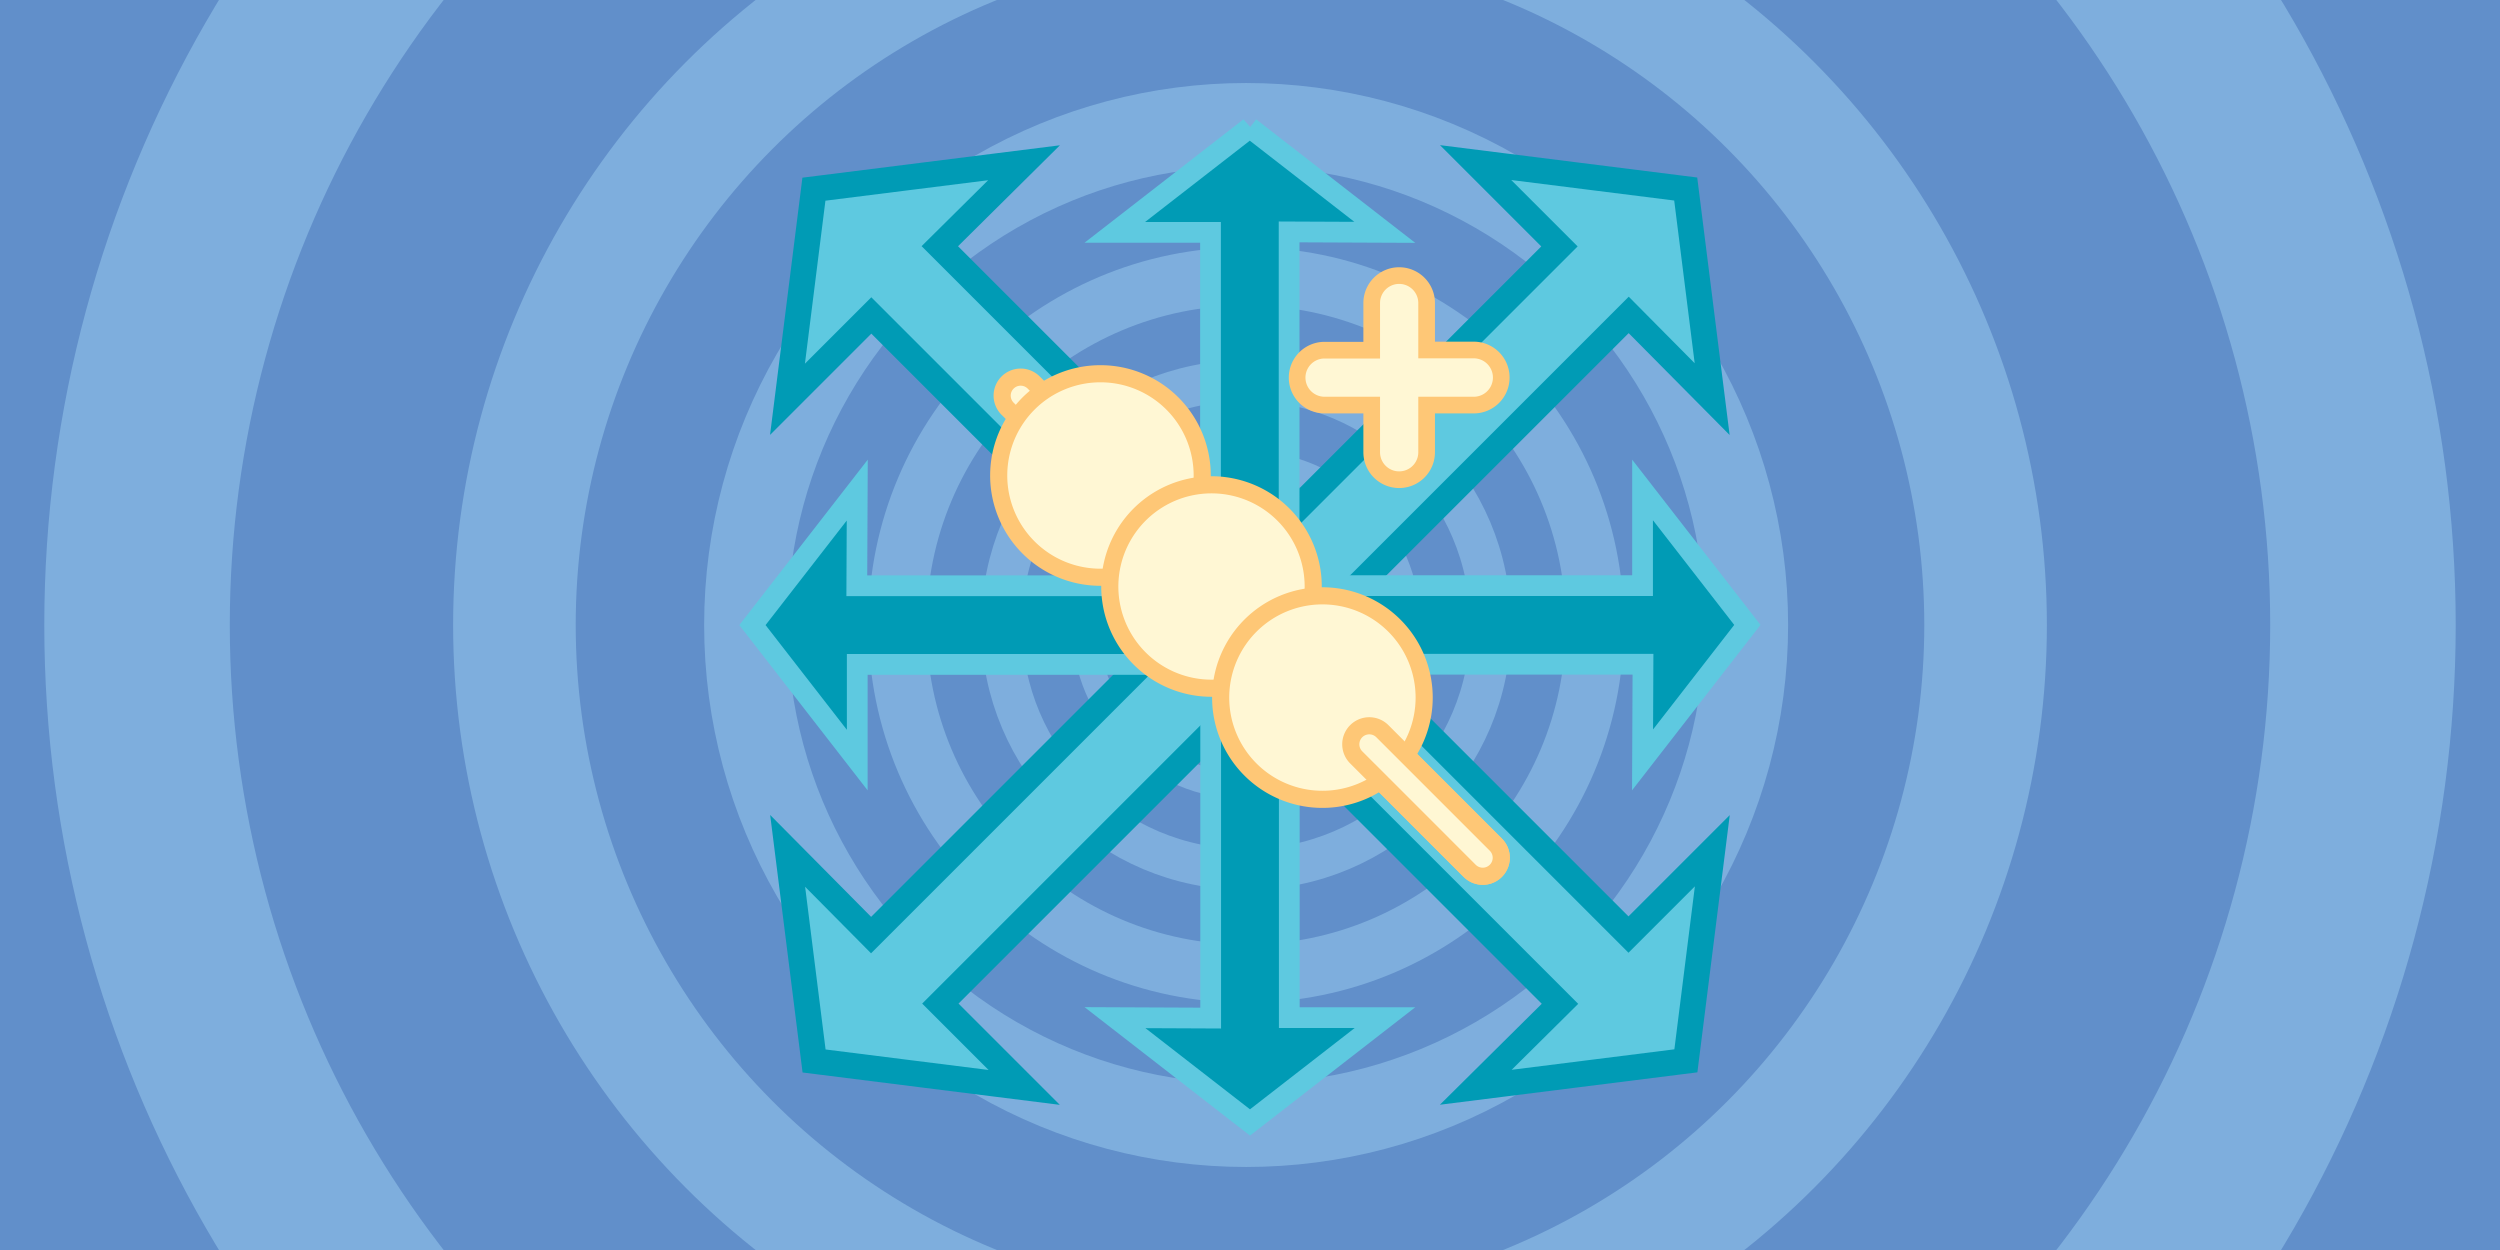 <svg xmlns="http://www.w3.org/2000/svg" id="svg14" width="600" height="300" version="1.1" viewBox="0 0 600 300">
    <defs id="defs1">
        <clipPath id="clip-path" transform="translate(0 139.36)">
            <path id="rect1" d="M0 0h600v300H0z" style="fill:none" />
        </clipPath>
        <style id="style1">
            .cls-13 {
                stroke-miterlimit: 10;
                fill: #fff7d4;
                stroke: #fec776;
                stroke-width: 4.11px
            }
        </style>
    </defs>
    <g id="background" transform="translate(0 -139.36)">
        <path id="rect2" d="M0 139.36h600v300H0z" style="fill:#618fca" />
    </g>
    <g id="circles" transform="translate(0 -139.36)">
        <g id="g8" clip-path="url(#clip-path)" style="clip-path:url(#clip-path)">
            <circle id="circle2" cx="299.07" cy="289.36" r="26.7" style="fill:#7eaedd" />
            <circle id="circle3" cx="299.07" cy="289.36" r="38.6"
                style="stroke-width:6.43px;stroke-miterlimit:10;stroke:#7eaedd;fill:none" />
            <circle id="circle4" cx="299.07" cy="289.36" r="58.68"
                style="stroke-width:9.78px;stroke-miterlimit:10;stroke:#7eaedd;fill:none" />
            <circle id="circle5" cx="299.07" cy="289.36" r="83.69"
                style="stroke-width:13.95px;stroke-miterlimit:10;stroke:#7eaedd;fill:none" />
            <circle id="circle6" cx="299.07" cy="289.36" r="120.07"
                style="stroke-width:20.01px;stroke-miterlimit:10;stroke:#7eaedd;fill:none" />
            <circle id="circle7" cx="300" cy="289.36" r="176.54"
                style="stroke-width:29.42px;stroke-miterlimit:10;stroke:#7eaedd;fill:none" />
            <circle id="circle8" cx="300" cy="289.36" r="267.11"
                style="stroke-width:44.52px;stroke-miterlimit:10;stroke:#7eaedd;fill:none" />
        </g>
    </g>
    <path id="path4"
        d="m404.572 45.364-50.424-6.344 20.12 20.12-74.331 74.331-74.382-74.382 20.212-20.027-50.426 6.343-6.344 50.427 20.12-20.12 74.328 74.328-74.381 74.381-20.027-20.212 6.343 50.426 50.427 6.344-20.12-20.12 74.288-74.288 1.585 1.585.039-.039 72.798 72.798-20.21 20.029 50.424-6.344 6.344-50.424-20.12 20.12-74.292-74.292 1.586-1.587-.038-.038 72.798-72.798 20.029 20.21z"
        style="fill:#5ec9e0;fill-opacity:1;stroke:#009bb5;stroke-width:6.17;stroke-dasharray:none;stroke-opacity:1" />
    <path id="path3"
        d="m299.953 30.609-32.393 25.152h22.961v84.828h-84.887l.105-22.961-25.154 32.393 25.154 32.395v-22.961h84.824v84.885l-22.961-.105 32.393 25.154 32.395-25.154h-22.961v-84.779h1.809v-.045h83.078l-.104 22.961 25.152-32.393-25.152-32.393v22.961h-84.783v-1.811h-.043V55.658l22.961.104-32.395-25.152z"
        style="fill:#009bb5;fill-opacity:1;stroke:#5ec9e0;stroke-width:4.979;stroke-dasharray:none;stroke-opacity:1" />
    <g id="dango" transform="translate(0 -139.36)">
        <path id="path9"
            d="M355.86 210.3a4.43 4.43 0 0 1-3.14-1.3L241.93 98.2a4.44 4.44 0 1 1 6.28-6.27L359 202.72a4.44 4.44 0 0 1-3.14 7.58z"
            class="cls-13" transform="translate(0 139.36)" />
        <path id="path10" d="M288.53 114.11a24.42 24.42 0 1 1-24.41-24.41 24.41 24.41 0 0 1 24.41 24.41Z" class="cls-13"
            transform="translate(0 139.36)" />
        <path id="path11" d="M285.15 164.52a24.41 24.41 0 1 1 29.37-18.15 24.41 24.41 0 0 1-29.37 18.15z" class="cls-13"
            transform="translate(0 139.36)" />
        <path id="path12" d="M341.8 167.38A24.42 24.42 0 1 1 317.38 143a24.42 24.42 0 0 1 24.42 24.38Z" class="cls-13"
            transform="translate(0 139.36)" />
        <path id="path13"
            d="M355.86 210.3a4.43 4.43 0 0 1-3.14-1.3l-27.19-27.19a4.441 4.441 0 1 1 6.28-6.28L359 202.72a4.44 4.44 0 0 1-3.14 7.58z"
            class="cls-13" transform="translate(0 139.36)" />
    </g>
    <g id="plus" transform="translate(0 -139.36)">
        <path id="path14"
            d="M360.3 90.63a6.6 6.6 0 0 1-6.6 6.59h-11.31v11.32a6.59 6.59 0 0 1-13.18 0V97.22H317.9a6.59 6.59 0 0 1 0-13.18h11.31V72.73a6.59 6.59 0 1 1 13.18 0V84h11.31a6.61 6.61 0 0 1 6.6 6.63z"
            style="stroke-width:4px;fill:#fff7d4;stroke:#fec776;stroke-miterlimit:10" transform="translate(0 139.36)" />
    </g>
</svg>